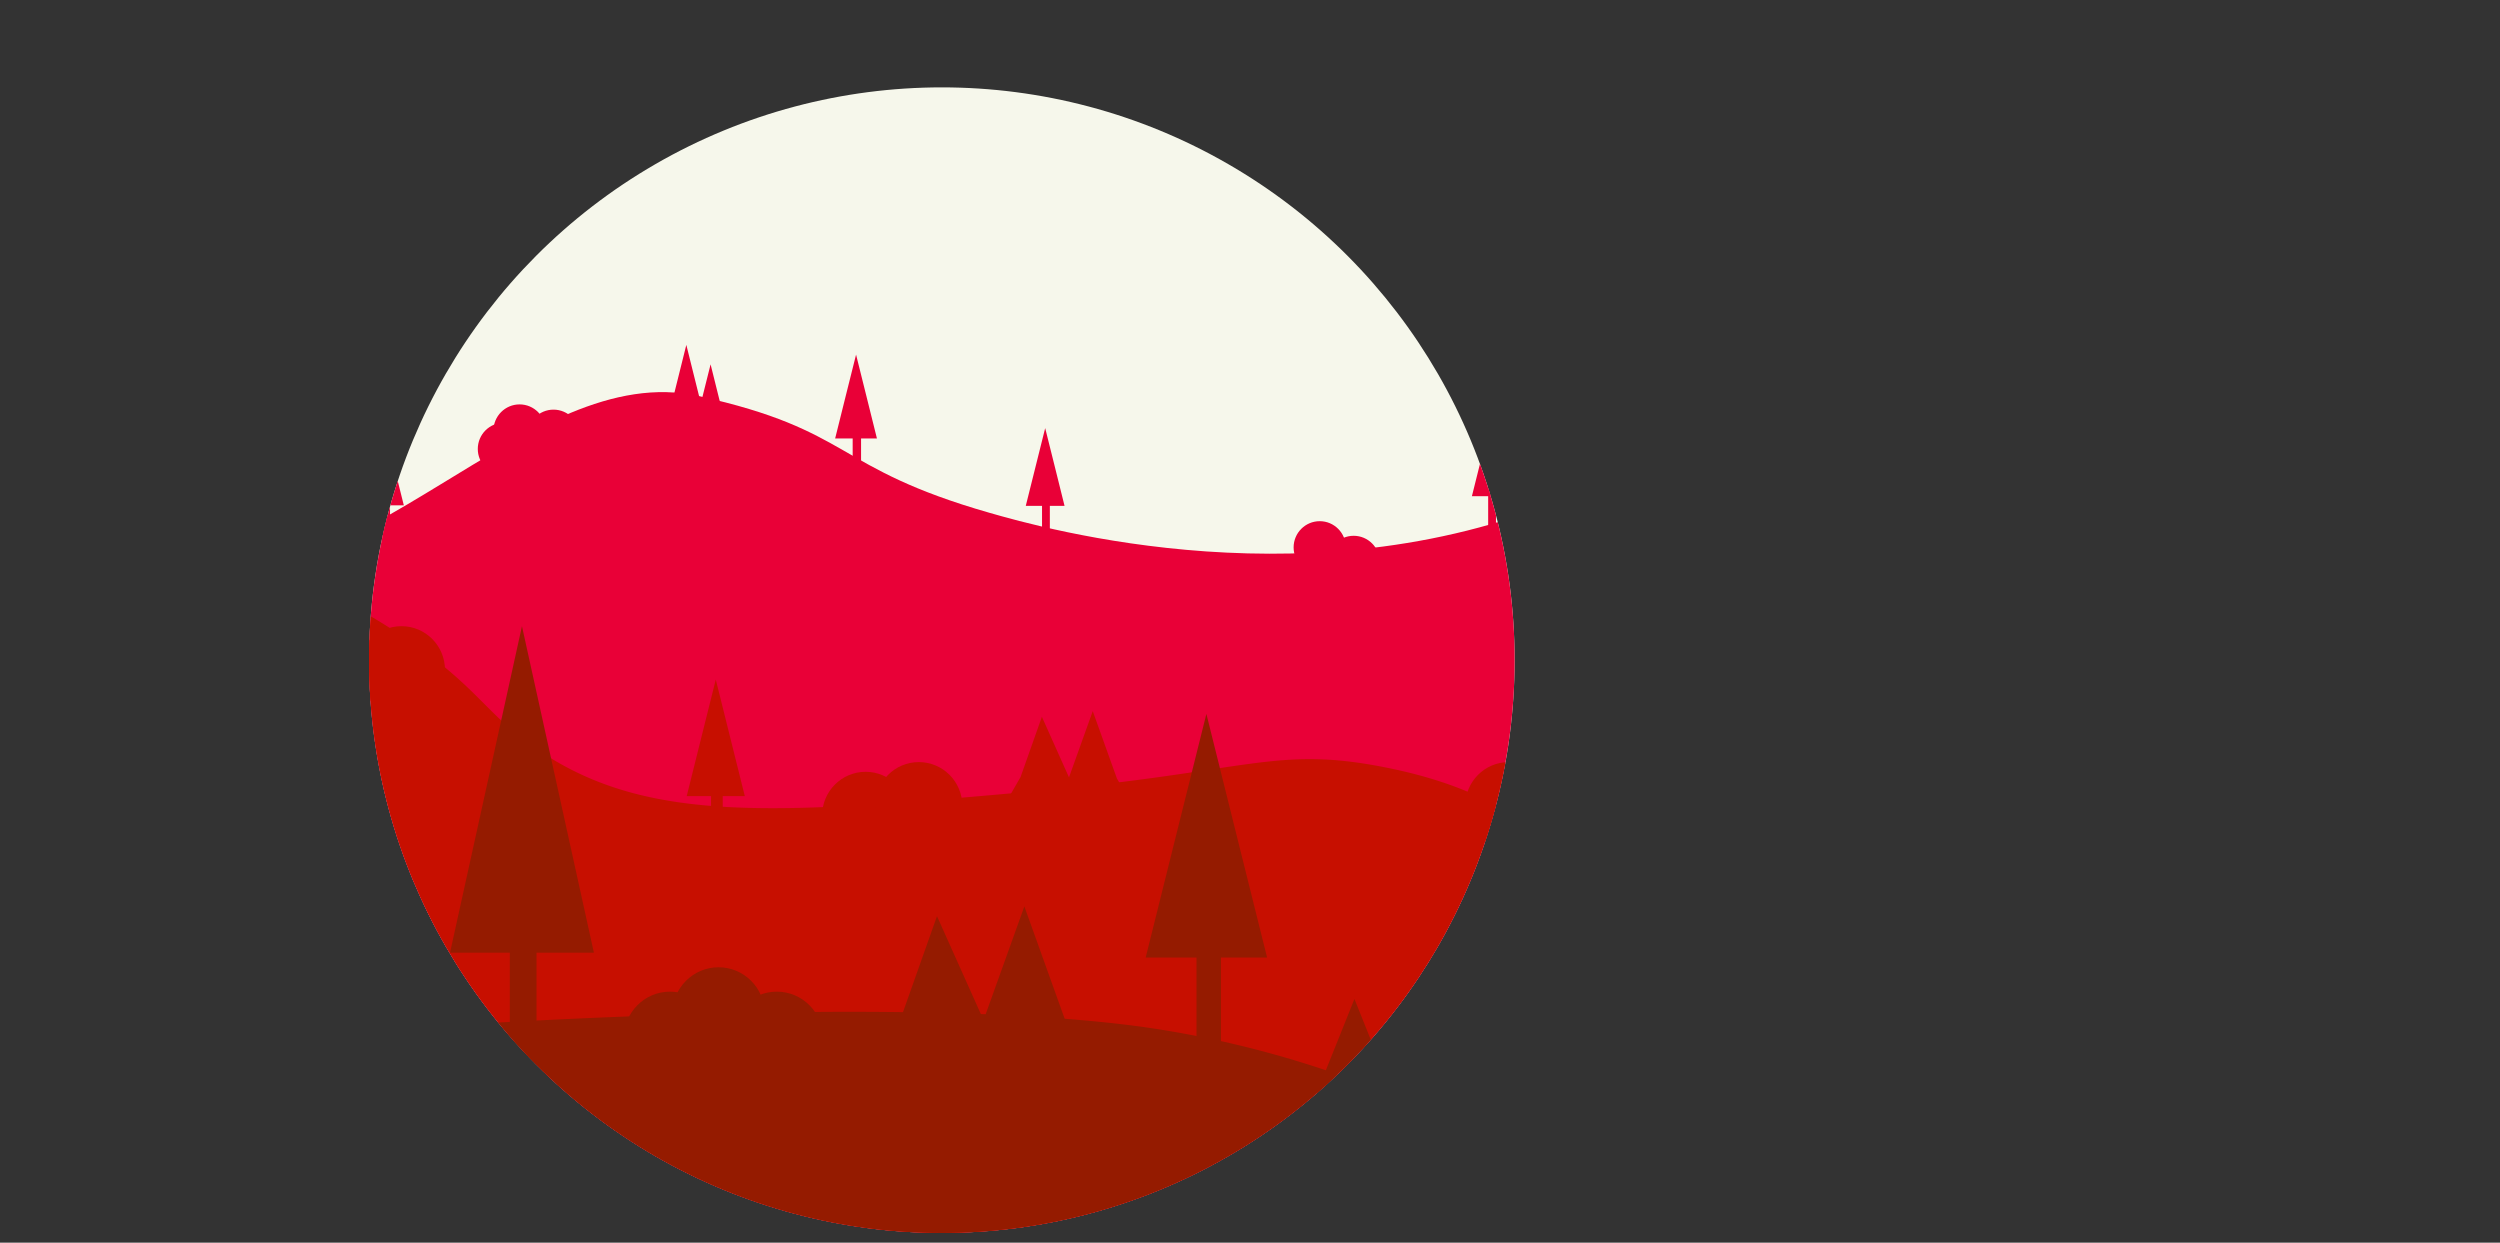 <svg xmlns="http://www.w3.org/2000/svg" xmlns:xlink="http://www.w3.org/1999/xlink" viewBox="0 0 515.03 256"><rect x="0" y="0" width="515.03" height="256" fill="#333333" stroke="none"/><defs><style>.cls-1{fill:none;}.cls-2{clip-path:url(#clip-path);}.cls-3{fill:#f6f7eb;}.cls-4{fill:#e90037;}.cls-5{fill:#c70f00;}.cls-6{fill:#951b00;}</style><clipPath id="clip-path" transform="translate(76.03 18)"><circle class="cls-1" cx="118" cy="118" r="118"/></clipPath></defs><g id="Layer_2" data-name="Layer 2"><g id="Layer_1-2" data-name="Layer 1"><g class="cls-2"><polygon class="cls-3" points="1.03 0 0.03 256 514.03 256 513.53 0 1.03 0"/><path class="cls-4" d="M-43.53,100.17c42.12,7.62,76.07-44.39,111.39-36.59,32,7.06,27.59,14.79,59.94,24.06,11,3.15,67.83,19.42,120.88-4,12.42-5.49,25.44-13.5,41-23.06,33.66-20.72,39.84-29.11,54.95-29.07,11.17,0,16,4.65,44,20,20.64,11.38,37.82,19.8,48.95,25.06,0,53.8,1.5,107.59,1.5,161.39H-74c0-57.81.5-79,.5-136.83" transform="translate(76.03 18)"/><rect class="cls-4" x="78.84" y="102" width="1.51" height="13.66"/><polygon class="cls-4" points="79.45 89.1 81.32 96.6 83.19 104.1 79.45 104.1 75.71 104.1 77.58 96.6 79.45 89.1"/><rect class="cls-4" x="140.78" y="83.96" width="1.51" height="13.66"/><polygon class="cls-4" points="141.39 71.05 143.26 78.56 145.13 86.06 141.39 86.06 137.65 86.06 139.52 78.56 141.39 71.05"/><rect class="cls-4" x="145.78" y="87.97" width="1.51" height="13.66"/><polygon class="cls-4" points="146.39 75.06 148.26 82.57 150.13 90.07 146.39 90.07 142.64 90.07 144.51 82.57 146.39 75.06"/><rect class="cls-4" x="175.66" y="87.91" width="1.73" height="15.72"/><polygon class="cls-4" points="176.36 73.06 178.51 81.69 180.66 90.33 176.36 90.33 172.05 90.33 174.2 81.69 176.36 73.06"/><rect class="cls-4" x="214.67" y="101.98" width="1.61" height="14.58"/><polygon class="cls-4" points="215.32 88.2 217.32 96.21 219.31 104.22 215.32 104.22 211.32 104.22 213.32 96.21 215.32 88.2"/><rect class="cls-4" x="306.58" y="99.97" width="1.61" height="14.58"/><polygon class="cls-4" points="307.23 86.19 309.23 94.2 311.23 102.22 307.23 102.22 303.23 102.22 305.23 94.2 307.23 86.19"/><rect class="cls-4" x="369.52" y="68.9" width="1.61" height="14.58"/><polygon class="cls-4" points="370.17 55.12 372.17 63.13 374.16 71.14 370.17 71.14 366.17 71.14 368.17 63.13 370.17 55.12"/><rect class="cls-4" x="465.42" y="70.9" width="1.61" height="14.58"/><polygon class="cls-4" points="466.07 57.12 468.07 65.13 470.07 73.15 466.07 73.15 462.08 73.15 464.08 65.13 466.07 57.12"/><rect class="cls-4" x="470.42" y="72.91" width="1.61" height="14.58"/><polygon class="cls-4" points="471.07 59.13 473.07 67.14 475.06 75.15 471.07 75.15 467.07 75.15 469.07 67.14 471.07 59.13"/><ellipse class="cls-4" cx="103.81" cy="92.49" rx="5.38" ry="5.4"/><ellipse class="cls-4" cx="107.04" cy="88.71" rx="5.38" ry="5.4"/><ellipse class="cls-4" cx="271.88" cy="112.77" rx="5.38" ry="5.4"/><ellipse class="cls-4" cx="278.87" cy="115.78" rx="5.38" ry="5.4"/><ellipse class="cls-4" cx="352.8" cy="84.7" rx="5.38" ry="5.4"/><ellipse class="cls-4" cx="438.72" cy="57.64" rx="5.38" ry="5.4"/><ellipse class="cls-4" cx="434.72" cy="54.63" rx="5.38" ry="5.4"/><ellipse class="cls-4" cx="360.79" cy="83.7" rx="5.38" ry="5.4"/><ellipse class="cls-4" cx="347.81" cy="89.71" rx="5.38" ry="5.4"/><ellipse class="cls-4" cx="114.03" cy="89.79" rx="5.38" ry="5.4"/><path class="cls-5" d="M-76,95a113.12,113.12,0,0,1,31.88-2c4.12.37,22.77,2.36,47.82,18,19.14,12,19.41,17.78,31.87,26,22.41,14.79,49.11,12.73,101.6,8,43.92-3.95,49.43-9.34,71.72-5,30.3,5.89,30.61,17.88,51.8,19,34.85,1.84,47.86-29.86,90.65-46,18.44-7,46.25-12.47,85.66-4V238l-511-1C-73.67,189.67-76.33,142.33-76,95Z" transform="translate(76.03 18)"/><polygon class="cls-5" points="225.12 146.5 230.09 160.36 235.06 169 225.12 169 215.18 169 220.15 160.36 225.12 146.5"/><polygon class="cls-5" points="214.64 147.67 220.19 160.07 225.16 168.71 215.22 168.71 205.28 168.71 210.25 160.07 214.64 147.67"/><polygon class="cls-5" points="451.76 112.5 460.27 136.21 468.77 151 451.76 151 434.76 151 443.26 136.21 451.76 112.5"/><polygon class="cls-5" points="438.81 115 448.32 136.21 456.82 151 439.81 151 422.8 151 431.31 136.21 438.81 115"/><rect class="cls-5" x="146.48" y="160.65" width="2.41" height="21.85"/><polygon class="cls-5" points="147.46 140 150.45 152.01 153.44 164.01 147.46 164.01 141.47 164.01 144.46 152.01 147.46 140"/><rect class="cls-5" x="368.61" y="158.65" width="2.41" height="21.85"/><polygon class="cls-5" points="369.59 138 372.58 150.01 375.57 162.01 369.59 162.01 363.6 162.01 366.59 150.01 369.59 138"/><rect class="cls-5" x="380.56" y="151.65" width="2.41" height="21.85"/><polygon class="cls-5" points="381.54 131 384.53 143.01 387.52 155.01 381.54 155.01 375.56 155.01 378.55 143.01 381.54 131"/><ellipse class="cls-5" cx="15.47" cy="112.5" rx="8.47" ry="8.5"/><ellipse class="cls-5" cx="21.45" cy="105.5" rx="8.47" ry="8.5"/><ellipse class="cls-5" cx="30.41" cy="111.5" rx="8.47" ry="8.5"/><ellipse class="cls-5" cx="82.71" cy="138" rx="8.96" ry="9"/><ellipse class="cls-5" cx="178.33" cy="168" rx="8.96" ry="9"/><ellipse class="cls-5" cx="189.29" cy="166" rx="8.96" ry="9"/><ellipse class="cls-5" cx="310.82" cy="166" rx="8.96" ry="9"/><ellipse class="cls-5" cx="319.78" cy="175" rx="8.96" ry="9"/><path class="cls-6" d="M-75,132c1.45,5.24,3.73,14.53,7,23.68,5.69,15.91,8.53,23.87,13,29.11,11.24,13.18,33.52,11.26,49,10,8.27-.65,114.28-8.77,167-1a212.05,212.05,0,0,1,37,9c16.85,5.92,22.44,10.51,33,15.06,26.21,11.29,50.84,8.42,80,5,30.58-3.56,45.88-5.35,59-17.07,13.83-12.35,12.43-23.45,28-42.16a117.11,117.11,0,0,1,39-30.12V238H-76C-76,203.2-75,166.8-75,132Z" transform="translate(76.03 18)"/><rect class="cls-6" x="105.03" y="190.24" width="5.5" height="43.67"/><rect class="cls-6" x="246.49" y="190.24" width="5.04" height="45.68"/><rect class="cls-6" x="342.54" y="218.35" width="3.98" height="32.63"/><polygon class="cls-6" points="47.03 192.17 55.57 207.02 64.1 221.87 47.03 221.87 29.95 221.87 38.49 207.02 47.03 192.17"/><polygon class="cls-6" points="72.03 188.74 80.57 207.02 89.1 221.87 72.03 221.87 54.95 221.87 63.49 207.02 72.03 188.74"/><polygon class="cls-6" points="211.03 186.73 219.57 210.53 228.1 225.38 211.03 225.38 193.95 225.38 202.49 210.53 211.03 186.73"/><polygon class="cls-6" points="193.03 188.74 202.57 210.03 211.1 224.88 194.03 224.88 176.95 224.88 185.49 210.03 193.03 188.74"/><polygon class="cls-6" points="279.03 205.8 287.57 227.1 296.1 241.94 279.03 241.94 261.95 241.94 270.49 227.1 279.03 205.8"/><polygon class="cls-6" points="388.03 224.3 396.57 239.15 405.1 253.99 388.03 253.99 370.95 253.99 379.49 239.15 388.03 224.3"/><polygon class="cls-6" points="441.03 217.27 449.57 232.12 458.1 246.96 441.03 246.96 423.95 246.96 432.49 232.12 441.03 217.27"/><polygon class="cls-6" points="107.53 129 114.94 162.63 122.35 196.26 107.53 196.26 92.71 196.26 100.12 162.63 107.53 129"/><polygon class="cls-6" points="248.53 147.07 254.78 172.17 261.04 197.27 248.53 197.27 236.02 197.27 242.27 172.17 248.53 147.07"/><polygon class="cls-6" points="344.53 177.13 349.87 201.76 355.22 226.38 344.53 226.38 333.84 226.38 339.18 201.76 344.53 177.13"/><ellipse class="cls-6" cx="148.03" cy="208.81" rx="9.5" ry="9.54"/><ellipse class="cls-6" cx="138.03" cy="213.83" rx="9.5" ry="9.54"/><ellipse class="cls-6" cx="160.03" cy="213.83" rx="9.5" ry="9.54"/><ellipse class="cls-6" cx="306.03" cy="235.92" rx="9.5" ry="9.54"/><ellipse class="cls-6" cx="313.03" cy="240.94" rx="9.5" ry="9.54"/><ellipse class="cls-6" cx="321.03" cy="241.94" rx="9.5" ry="9.54"/><ellipse class="cls-6" cx="416.03" cy="241.94" rx="9.5" ry="9.54"/></g></g></g></svg>